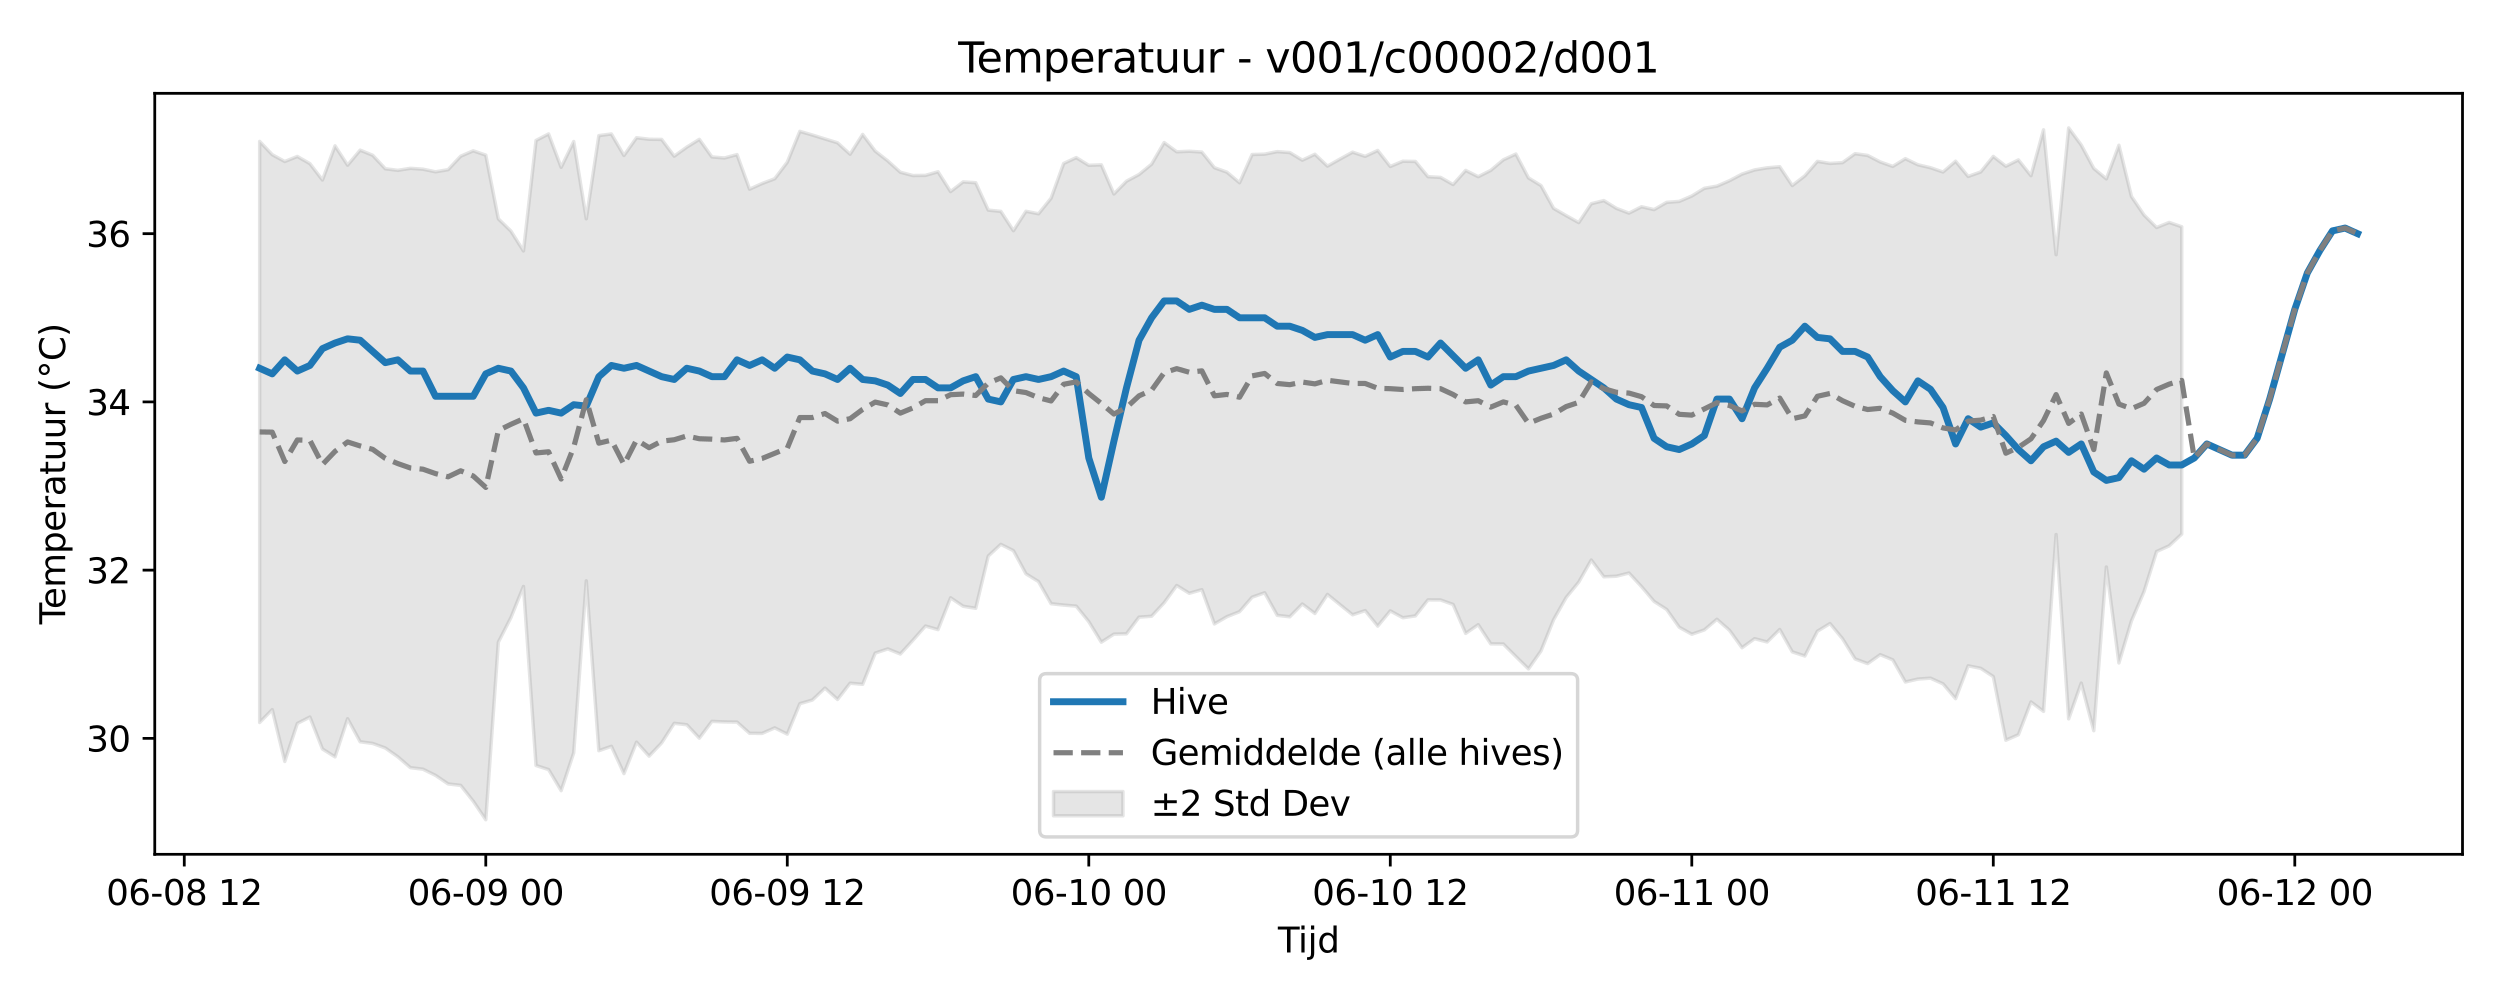 <?xml version="1.0" encoding="utf-8" standalone="no"?>
<!DOCTYPE svg PUBLIC "-//W3C//DTD SVG 1.1//EN"
  "http://www.w3.org/Graphics/SVG/1.1/DTD/svg11.dtd">
<svg xmlns:xlink="http://www.w3.org/1999/xlink" width="720pt" height="288pt" viewBox="0 0 720 288" xmlns="http://www.w3.org/2000/svg" version="1.1">
 <defs>
  <style type="text/css">*{stroke-linejoin: round; stroke-linecap: butt}</style>
 </defs>
 <g id="figure_1">
  <g id="patch_1">
   <path d="M 0 288 
L 720 288 
L 720 0 
L 0 0 
z
" style="fill: #ffffff"/>
  </g>
  <g id="axes_1">
   <g id="patch_2">
    <path d="M 44.57 246.04 
L 709.2 246.04 
L 709.2 26.88 
L 44.57 26.88 
z
" style="fill: #ffffff"/>
   </g>
   <g id="FillBetweenPolyCollection_1">
    <defs>
     <path id="me179915b95" d="M 74.78 -247.28 
L 74.78 -79.923 
L 78.398 -83.626 
L 82.016 -68.701 
L 85.635 -79.645 
L 89.253 -81.492 
L 92.871 -72.284 
L 96.489 -70.018 
L 100.107 -81.007 
L 103.725 -74.368 
L 107.343 -73.886 
L 110.961 -72.576 
L 114.579 -70.032 
L 118.197 -66.911 
L 121.815 -66.468 
L 125.433 -64.689 
L 129.051 -62.23 
L 132.669 -61.813 
L 136.287 -57.256 
L 139.905 -51.922 
L 143.523 -103.058 
L 147.141 -110.128 
L 150.759 -119.093 
L 154.377 -67.538 
L 157.995 -66.352 
L 161.613 -60.285 
L 165.231 -71.196 
L 168.849 -120.732 
L 172.467 -71.797 
L 176.085 -73.058 
L 179.703 -65.21 
L 183.321 -74.254 
L 186.939 -70.231 
L 190.557 -74.052 
L 194.175 -79.679 
L 197.793 -79.271 
L 201.411 -75.41 
L 205.029 -80.245 
L 208.647 -80.083 
L 212.265 -80.036 
L 215.883 -76.801 
L 219.501 -76.781 
L 223.119 -78.378 
L 226.737 -76.568 
L 230.355 -85.342 
L 233.973 -86.393 
L 237.591 -89.825 
L 241.209 -86.552 
L 244.827 -91.234 
L 248.445 -90.917 
L 252.063 -99.903 
L 255.681 -101.111 
L 259.299 -99.646 
L 262.917 -103.599 
L 266.535 -107.704 
L 270.153 -106.668 
L 273.771 -115.84 
L 277.389 -113.388 
L 281.008 -112.816 
L 284.626 -127.865 
L 288.244 -131.222 
L 291.862 -129.406 
L 295.48 -122.736 
L 299.098 -120.5 
L 302.716 -114.125 
L 306.334 -113.734 
L 309.952 -113.431 
L 313.57 -108.961 
L 317.188 -103.052 
L 320.806 -105.371 
L 324.424 -105.459 
L 328.042 -110.261 
L 331.66 -110.515 
L 335.278 -114.401 
L 338.896 -119.373 
L 342.514 -117.132 
L 346.132 -118.176 
L 349.75 -108.302 
L 353.368 -110.401 
L 356.986 -111.833 
L 360.604 -116.006 
L 364.222 -117.283 
L 367.84 -110.783 
L 371.458 -110.362 
L 375.076 -114.052 
L 378.694 -111.315 
L 382.312 -116.803 
L 385.93 -113.85 
L 389.548 -110.939 
L 393.166 -112.144 
L 396.784 -107.679 
L 400.402 -112.063 
L 404.02 -110.089 
L 407.638 -110.619 
L 411.256 -115.235 
L 414.874 -115.211 
L 418.492 -113.918 
L 422.11 -105.578 
L 425.728 -108.087 
L 429.346 -102.569 
L 432.964 -102.527 
L 436.582 -98.906 
L 440.2 -95.357 
L 443.818 -100.537 
L 447.436 -109.514 
L 451.054 -115.905 
L 454.672 -120.343 
L 458.29 -126.709 
L 461.908 -121.885 
L 465.526 -122.047 
L 469.144 -122.964 
L 472.762 -119.045 
L 476.381 -114.792 
L 479.999 -112.476 
L 483.617 -107.357 
L 487.235 -105.339 
L 490.853 -106.581 
L 494.471 -109.649 
L 498.089 -106.475 
L 501.707 -101.447 
L 505.325 -104.062 
L 508.943 -103.11 
L 512.561 -106.71 
L 516.179 -100.258 
L 519.797 -99.067 
L 523.415 -106.209 
L 527.033 -108.419 
L 530.651 -104.037 
L 534.269 -98.226 
L 537.887 -96.881 
L 541.505 -99.453 
L 545.123 -97.963 
L 548.741 -91.594 
L 552.359 -92.425 
L 555.977 -92.69 
L 559.595 -91.048 
L 563.213 -86.785 
L 566.831 -96.249 
L 570.449 -95.524 
L 574.067 -93.137 
L 577.685 -74.818 
L 581.303 -76.4 
L 584.921 -85.84 
L 588.539 -83.128 
L 592.157 -134.065 
L 595.775 -80.967 
L 599.393 -91.269 
L 603.011 -77.557 
L 606.629 -124.711 
L 610.247 -97.068 
L 613.865 -109.19 
L 617.483 -117.623 
L 621.101 -129.162 
L 624.719 -130.796 
L 628.337 -134.193 
L 628.337 -222.696 
L 628.337 -222.696 
L 624.719 -223.94 
L 621.101 -222.478 
L 617.483 -226.077 
L 613.865 -231.414 
L 610.247 -246.169 
L 606.629 -236.484 
L 603.011 -239.494 
L 599.393 -246.239 
L 595.775 -251.158 
L 592.157 -214.641 
L 588.539 -250.612 
L 584.921 -237.403 
L 581.303 -241.944 
L 577.685 -240.133 
L 574.067 -242.948 
L 570.449 -238.485 
L 566.831 -237.184 
L 563.213 -241.571 
L 559.595 -238.463 
L 555.977 -239.704 
L 552.359 -240.546 
L 548.741 -242.3 
L 545.123 -240.084 
L 541.505 -241.363 
L 537.887 -243.242 
L 534.269 -243.743 
L 530.651 -241.162 
L 527.033 -240.933 
L 523.415 -241.527 
L 519.797 -237.364 
L 516.179 -234.559 
L 512.561 -239.988 
L 508.943 -239.667 
L 505.325 -239.061 
L 501.707 -237.869 
L 498.089 -235.955 
L 494.471 -234.396 
L 490.853 -233.773 
L 487.235 -231.554 
L 483.617 -229.997 
L 479.999 -229.723 
L 476.381 -227.638 
L 472.762 -228.461 
L 469.144 -226.618 
L 465.526 -227.997 
L 461.908 -230.235 
L 458.29 -229.334 
L 454.672 -223.894 
L 451.054 -225.91 
L 447.436 -227.994 
L 443.818 -234.549 
L 440.2 -236.768 
L 436.582 -243.64 
L 432.964 -241.98 
L 429.346 -238.939 
L 425.728 -237.112 
L 422.11 -238.928 
L 418.492 -234.857 
L 414.874 -236.91 
L 411.256 -237.116 
L 407.638 -241.501 
L 404.02 -241.57 
L 400.402 -240.057 
L 396.784 -244.672 
L 393.166 -242.975 
L 389.548 -244.18 
L 385.93 -242.193 
L 382.312 -240.162 
L 378.694 -243.574 
L 375.076 -241.875 
L 371.458 -244.066 
L 367.84 -244.337 
L 364.222 -243.605 
L 360.604 -243.497 
L 356.986 -235.365 
L 353.368 -238.412 
L 349.75 -239.704 
L 346.132 -244.211 
L 342.514 -244.447 
L 338.896 -244.283 
L 335.278 -246.948 
L 331.66 -240.721 
L 328.042 -237.745 
L 324.424 -235.818 
L 320.806 -232.137 
L 317.188 -240.532 
L 313.57 -240.391 
L 309.952 -242.611 
L 306.334 -240.924 
L 302.716 -230.92 
L 299.098 -226.429 
L 295.48 -227.155 
L 291.862 -221.561 
L 288.244 -227.128 
L 284.626 -227.486 
L 281.008 -235.383 
L 277.389 -235.618 
L 273.771 -232.82 
L 270.153 -238.531 
L 266.535 -237.495 
L 262.917 -237.447 
L 259.299 -238.4 
L 255.681 -241.665 
L 252.063 -244.488 
L 248.445 -249.283 
L 244.827 -243.583 
L 241.209 -246.88 
L 237.591 -247.991 
L 233.973 -249.116 
L 230.355 -250.167 
L 226.737 -241.291 
L 223.119 -236.52 
L 219.501 -235.157 
L 215.883 -233.521 
L 212.265 -243.475 
L 208.647 -242.506 
L 205.029 -242.806 
L 201.411 -247.871 
L 197.793 -245.625 
L 194.175 -243.025 
L 190.557 -247.845 
L 186.939 -247.897 
L 183.321 -248.335 
L 179.703 -243.228 
L 176.085 -249.415 
L 172.467 -248.946 
L 168.849 -224.986 
L 165.231 -247.24 
L 161.613 -239.809 
L 157.995 -249.431 
L 154.377 -247.552 
L 150.759 -215.724 
L 147.141 -221.459 
L 143.523 -224.976 
L 139.905 -243.327 
L 136.287 -244.568 
L 132.669 -243.01 
L 129.051 -239.133 
L 125.433 -238.52 
L 121.815 -239.278 
L 118.197 -239.528 
L 114.579 -238.944 
L 110.961 -239.4 
L 107.343 -243.281 
L 103.725 -244.76 
L 100.107 -240.428 
L 96.489 -245.995 
L 92.871 -236.154 
L 89.253 -240.866 
L 85.635 -242.944 
L 82.016 -241.487 
L 78.398 -243.461 
L 74.78 -247.28 
z
" style="stroke: #808080; stroke-opacity: 0.2"/>
    </defs>
    <g clip-path="url(#p1ab9bbac31)">
     <use xlink:href="#me179915b95" x="0" y="288" style="fill: #808080; fill-opacity: 0.2; stroke: #808080; stroke-opacity: 0.2"/>
    </g>
   </g>
   <g id="matplotlib.axis_1">
    <g id="xtick_1">
     <g id="line2d_1">
      <defs>
       <path id="mf1a47d966e" d="M 0 0 
L 0 3.5 
" style="stroke: #000000; stroke-width: 0.8"/>
      </defs>
      <g>
       <use xlink:href="#mf1a47d966e" x="53.072" y="246.04" style="stroke: #000000; stroke-width: 0.8"/>
      </g>
     </g>
     <g id="text_1">
      <!-- 06-08 12 -->
      <g transform="translate(30.592 260.638) scale(0.1 -0.1)">
       <defs>
        <path id="DejaVuSans-30" d="M 2034 4250 
Q 1547 4250 1301 3770 
Q 1056 3291 1056 2328 
Q 1056 1369 1301 889 
Q 1547 409 2034 409 
Q 2525 409 2770 889 
Q 3016 1369 3016 2328 
Q 3016 3291 2770 3770 
Q 2525 4250 2034 4250 
z
M 2034 4750 
Q 2819 4750 3233 4129 
Q 3647 3509 3647 2328 
Q 3647 1150 3233 529 
Q 2819 -91 2034 -91 
Q 1250 -91 836 529 
Q 422 1150 422 2328 
Q 422 3509 836 4129 
Q 1250 4750 2034 4750 
z
" transform="scale(0.016)"/>
        <path id="DejaVuSans-36" d="M 2113 2584 
Q 1688 2584 1439 2293 
Q 1191 2003 1191 1497 
Q 1191 994 1439 701 
Q 1688 409 2113 409 
Q 2538 409 2786 701 
Q 3034 994 3034 1497 
Q 3034 2003 2786 2293 
Q 2538 2584 2113 2584 
z
M 3366 4563 
L 3366 3988 
Q 3128 4100 2886 4159 
Q 2644 4219 2406 4219 
Q 1781 4219 1451 3797 
Q 1122 3375 1075 2522 
Q 1259 2794 1537 2939 
Q 1816 3084 2150 3084 
Q 2853 3084 3261 2657 
Q 3669 2231 3669 1497 
Q 3669 778 3244 343 
Q 2819 -91 2113 -91 
Q 1303 -91 875 529 
Q 447 1150 447 2328 
Q 447 3434 972 4092 
Q 1497 4750 2381 4750 
Q 2619 4750 2861 4703 
Q 3103 4656 3366 4563 
z
" transform="scale(0.016)"/>
        <path id="DejaVuSans-2d" d="M 313 2009 
L 1997 2009 
L 1997 1497 
L 313 1497 
L 313 2009 
z
" transform="scale(0.016)"/>
        <path id="DejaVuSans-38" d="M 2034 2216 
Q 1584 2216 1326 1975 
Q 1069 1734 1069 1313 
Q 1069 891 1326 650 
Q 1584 409 2034 409 
Q 2484 409 2743 651 
Q 3003 894 3003 1313 
Q 3003 1734 2745 1975 
Q 2488 2216 2034 2216 
z
M 1403 2484 
Q 997 2584 770 2862 
Q 544 3141 544 3541 
Q 544 4100 942 4425 
Q 1341 4750 2034 4750 
Q 2731 4750 3128 4425 
Q 3525 4100 3525 3541 
Q 3525 3141 3298 2862 
Q 3072 2584 2669 2484 
Q 3125 2378 3379 2068 
Q 3634 1759 3634 1313 
Q 3634 634 3220 271 
Q 2806 -91 2034 -91 
Q 1263 -91 848 271 
Q 434 634 434 1313 
Q 434 1759 690 2068 
Q 947 2378 1403 2484 
z
M 1172 3481 
Q 1172 3119 1398 2916 
Q 1625 2713 2034 2713 
Q 2441 2713 2670 2916 
Q 2900 3119 2900 3481 
Q 2900 3844 2670 4047 
Q 2441 4250 2034 4250 
Q 1625 4250 1398 4047 
Q 1172 3844 1172 3481 
z
" transform="scale(0.016)"/>
        <path id="DejaVuSans-20" transform="scale(0.016)"/>
        <path id="DejaVuSans-31" d="M 794 531 
L 1825 531 
L 1825 4091 
L 703 3866 
L 703 4441 
L 1819 4666 
L 2450 4666 
L 2450 531 
L 3481 531 
L 3481 0 
L 794 0 
L 794 531 
z
" transform="scale(0.016)"/>
        <path id="DejaVuSans-32" d="M 1228 531 
L 3431 531 
L 3431 0 
L 469 0 
L 469 531 
Q 828 903 1448 1529 
Q 2069 2156 2228 2338 
Q 2531 2678 2651 2914 
Q 2772 3150 2772 3378 
Q 2772 3750 2511 3984 
Q 2250 4219 1831 4219 
Q 1534 4219 1204 4116 
Q 875 4013 500 3803 
L 500 4441 
Q 881 4594 1212 4672 
Q 1544 4750 1819 4750 
Q 2544 4750 2975 4387 
Q 3406 4025 3406 3419 
Q 3406 3131 3298 2873 
Q 3191 2616 2906 2266 
Q 2828 2175 2409 1742 
Q 1991 1309 1228 531 
z
" transform="scale(0.016)"/>
       </defs>
       <use xlink:href="#DejaVuSans-30"/>
       <use xlink:href="#DejaVuSans-36" transform="translate(63.623 0)"/>
       <use xlink:href="#DejaVuSans-2d" transform="translate(127.246 0)"/>
       <use xlink:href="#DejaVuSans-30" transform="translate(163.33 0)"/>
       <use xlink:href="#DejaVuSans-38" transform="translate(226.953 0)"/>
       <use xlink:href="#DejaVuSans-20" transform="translate(290.576 0)"/>
       <use xlink:href="#DejaVuSans-31" transform="translate(322.363 0)"/>
       <use xlink:href="#DejaVuSans-32" transform="translate(385.986 0)"/>
      </g>
     </g>
    </g>
    <g id="xtick_2">
     <g id="line2d_2">
      <g>
       <use xlink:href="#mf1a47d966e" x="139.905" y="246.04" style="stroke: #000000; stroke-width: 0.8"/>
      </g>
     </g>
     <g id="text_2">
      <!-- 06-09 00 -->
      <g transform="translate(117.424 260.638) scale(0.1 -0.1)">
       <defs>
        <path id="DejaVuSans-39" d="M 703 97 
L 703 672 
Q 941 559 1184 500 
Q 1428 441 1663 441 
Q 2288 441 2617 861 
Q 2947 1281 2994 2138 
Q 2813 1869 2534 1725 
Q 2256 1581 1919 1581 
Q 1219 1581 811 2004 
Q 403 2428 403 3163 
Q 403 3881 828 4315 
Q 1253 4750 1959 4750 
Q 2769 4750 3195 4129 
Q 3622 3509 3622 2328 
Q 3622 1225 3098 567 
Q 2575 -91 1691 -91 
Q 1453 -91 1209 -44 
Q 966 3 703 97 
z
M 1959 2075 
Q 2384 2075 2632 2365 
Q 2881 2656 2881 3163 
Q 2881 3666 2632 3958 
Q 2384 4250 1959 4250 
Q 1534 4250 1286 3958 
Q 1038 3666 1038 3163 
Q 1038 2656 1286 2365 
Q 1534 2075 1959 2075 
z
" transform="scale(0.016)"/>
       </defs>
       <use xlink:href="#DejaVuSans-30"/>
       <use xlink:href="#DejaVuSans-36" transform="translate(63.623 0)"/>
       <use xlink:href="#DejaVuSans-2d" transform="translate(127.246 0)"/>
       <use xlink:href="#DejaVuSans-30" transform="translate(163.33 0)"/>
       <use xlink:href="#DejaVuSans-39" transform="translate(226.953 0)"/>
       <use xlink:href="#DejaVuSans-20" transform="translate(290.576 0)"/>
       <use xlink:href="#DejaVuSans-30" transform="translate(322.363 0)"/>
       <use xlink:href="#DejaVuSans-30" transform="translate(385.986 0)"/>
      </g>
     </g>
    </g>
    <g id="xtick_3">
     <g id="line2d_3">
      <g>
       <use xlink:href="#mf1a47d966e" x="226.737" y="246.04" style="stroke: #000000; stroke-width: 0.8"/>
      </g>
     </g>
     <g id="text_3">
      <!-- 06-09 12 -->
      <g transform="translate(204.257 260.638) scale(0.1 -0.1)">
       <use xlink:href="#DejaVuSans-30"/>
       <use xlink:href="#DejaVuSans-36" transform="translate(63.623 0)"/>
       <use xlink:href="#DejaVuSans-2d" transform="translate(127.246 0)"/>
       <use xlink:href="#DejaVuSans-30" transform="translate(163.33 0)"/>
       <use xlink:href="#DejaVuSans-39" transform="translate(226.953 0)"/>
       <use xlink:href="#DejaVuSans-20" transform="translate(290.576 0)"/>
       <use xlink:href="#DejaVuSans-31" transform="translate(322.363 0)"/>
       <use xlink:href="#DejaVuSans-32" transform="translate(385.986 0)"/>
      </g>
     </g>
    </g>
    <g id="xtick_4">
     <g id="line2d_4">
      <g>
       <use xlink:href="#mf1a47d966e" x="313.57" y="246.04" style="stroke: #000000; stroke-width: 0.8"/>
      </g>
     </g>
     <g id="text_4">
      <!-- 06-10 00 -->
      <g transform="translate(291.089 260.638) scale(0.1 -0.1)">
       <use xlink:href="#DejaVuSans-30"/>
       <use xlink:href="#DejaVuSans-36" transform="translate(63.623 0)"/>
       <use xlink:href="#DejaVuSans-2d" transform="translate(127.246 0)"/>
       <use xlink:href="#DejaVuSans-31" transform="translate(163.33 0)"/>
       <use xlink:href="#DejaVuSans-30" transform="translate(226.953 0)"/>
       <use xlink:href="#DejaVuSans-20" transform="translate(290.576 0)"/>
       <use xlink:href="#DejaVuSans-30" transform="translate(322.363 0)"/>
       <use xlink:href="#DejaVuSans-30" transform="translate(385.986 0)"/>
      </g>
     </g>
    </g>
    <g id="xtick_5">
     <g id="line2d_5">
      <g>
       <use xlink:href="#mf1a47d966e" x="400.402" y="246.04" style="stroke: #000000; stroke-width: 0.8"/>
      </g>
     </g>
     <g id="text_5">
      <!-- 06-10 12 -->
      <g transform="translate(377.922 260.638) scale(0.1 -0.1)">
       <use xlink:href="#DejaVuSans-30"/>
       <use xlink:href="#DejaVuSans-36" transform="translate(63.623 0)"/>
       <use xlink:href="#DejaVuSans-2d" transform="translate(127.246 0)"/>
       <use xlink:href="#DejaVuSans-31" transform="translate(163.33 0)"/>
       <use xlink:href="#DejaVuSans-30" transform="translate(226.953 0)"/>
       <use xlink:href="#DejaVuSans-20" transform="translate(290.576 0)"/>
       <use xlink:href="#DejaVuSans-31" transform="translate(322.363 0)"/>
       <use xlink:href="#DejaVuSans-32" transform="translate(385.986 0)"/>
      </g>
     </g>
    </g>
    <g id="xtick_6">
     <g id="line2d_6">
      <g>
       <use xlink:href="#mf1a47d966e" x="487.235" y="246.04" style="stroke: #000000; stroke-width: 0.8"/>
      </g>
     </g>
     <g id="text_6">
      <!-- 06-11 00 -->
      <g transform="translate(464.754 260.638) scale(0.1 -0.1)">
       <use xlink:href="#DejaVuSans-30"/>
       <use xlink:href="#DejaVuSans-36" transform="translate(63.623 0)"/>
       <use xlink:href="#DejaVuSans-2d" transform="translate(127.246 0)"/>
       <use xlink:href="#DejaVuSans-31" transform="translate(163.33 0)"/>
       <use xlink:href="#DejaVuSans-31" transform="translate(226.953 0)"/>
       <use xlink:href="#DejaVuSans-20" transform="translate(290.576 0)"/>
       <use xlink:href="#DejaVuSans-30" transform="translate(322.363 0)"/>
       <use xlink:href="#DejaVuSans-30" transform="translate(385.986 0)"/>
      </g>
     </g>
    </g>
    <g id="xtick_7">
     <g id="line2d_7">
      <g>
       <use xlink:href="#mf1a47d966e" x="574.067" y="246.04" style="stroke: #000000; stroke-width: 0.8"/>
      </g>
     </g>
     <g id="text_7">
      <!-- 06-11 12 -->
      <g transform="translate(551.587 260.638) scale(0.1 -0.1)">
       <use xlink:href="#DejaVuSans-30"/>
       <use xlink:href="#DejaVuSans-36" transform="translate(63.623 0)"/>
       <use xlink:href="#DejaVuSans-2d" transform="translate(127.246 0)"/>
       <use xlink:href="#DejaVuSans-31" transform="translate(163.33 0)"/>
       <use xlink:href="#DejaVuSans-31" transform="translate(226.953 0)"/>
       <use xlink:href="#DejaVuSans-20" transform="translate(290.576 0)"/>
       <use xlink:href="#DejaVuSans-31" transform="translate(322.363 0)"/>
       <use xlink:href="#DejaVuSans-32" transform="translate(385.986 0)"/>
      </g>
     </g>
    </g>
    <g id="xtick_8">
     <g id="line2d_8">
      <g>
       <use xlink:href="#mf1a47d966e" x="660.899" y="246.04" style="stroke: #000000; stroke-width: 0.8"/>
      </g>
     </g>
     <g id="text_8">
      <!-- 06-12 00 -->
      <g transform="translate(638.419 260.638) scale(0.1 -0.1)">
       <use xlink:href="#DejaVuSans-30"/>
       <use xlink:href="#DejaVuSans-36" transform="translate(63.623 0)"/>
       <use xlink:href="#DejaVuSans-2d" transform="translate(127.246 0)"/>
       <use xlink:href="#DejaVuSans-31" transform="translate(163.33 0)"/>
       <use xlink:href="#DejaVuSans-32" transform="translate(226.953 0)"/>
       <use xlink:href="#DejaVuSans-20" transform="translate(290.576 0)"/>
       <use xlink:href="#DejaVuSans-30" transform="translate(322.363 0)"/>
       <use xlink:href="#DejaVuSans-30" transform="translate(385.986 0)"/>
      </g>
     </g>
    </g>
    <g id="text_9">
     <!-- Tijd -->
     <g transform="translate(368.035 274.317) scale(0.1 -0.1)">
      <defs>
       <path id="DejaVuSans-54" d="M -19 4666 
L 3928 4666 
L 3928 4134 
L 2272 4134 
L 2272 0 
L 1638 0 
L 1638 4134 
L -19 4134 
L -19 4666 
z
" transform="scale(0.016)"/>
       <path id="DejaVuSans-69" d="M 603 3500 
L 1178 3500 
L 1178 0 
L 603 0 
L 603 3500 
z
M 603 4863 
L 1178 4863 
L 1178 4134 
L 603 4134 
L 603 4863 
z
" transform="scale(0.016)"/>
       <path id="DejaVuSans-6a" d="M 603 3500 
L 1178 3500 
L 1178 -63 
Q 1178 -731 923 -1031 
Q 669 -1331 103 -1331 
L -116 -1331 
L -116 -844 
L 38 -844 
Q 366 -844 484 -692 
Q 603 -541 603 -63 
L 603 3500 
z
M 603 4863 
L 1178 4863 
L 1178 4134 
L 603 4134 
L 603 4863 
z
" transform="scale(0.016)"/>
       <path id="DejaVuSans-64" d="M 2906 2969 
L 2906 4863 
L 3481 4863 
L 3481 0 
L 2906 0 
L 2906 525 
Q 2725 213 2448 61 
Q 2172 -91 1784 -91 
Q 1150 -91 751 415 
Q 353 922 353 1747 
Q 353 2572 751 3078 
Q 1150 3584 1784 3584 
Q 2172 3584 2448 3432 
Q 2725 3281 2906 2969 
z
M 947 1747 
Q 947 1113 1208 752 
Q 1469 391 1925 391 
Q 2381 391 2643 752 
Q 2906 1113 2906 1747 
Q 2906 2381 2643 2742 
Q 2381 3103 1925 3103 
Q 1469 3103 1208 2742 
Q 947 2381 947 1747 
z
" transform="scale(0.016)"/>
      </defs>
      <use xlink:href="#DejaVuSans-54"/>
      <use xlink:href="#DejaVuSans-69" transform="translate(57.959 0)"/>
      <use xlink:href="#DejaVuSans-6a" transform="translate(85.742 0)"/>
      <use xlink:href="#DejaVuSans-64" transform="translate(113.525 0)"/>
     </g>
    </g>
   </g>
   <g id="matplotlib.axis_2">
    <g id="ytick_1">
     <g id="line2d_9">
      <defs>
       <path id="m592ee75bf1" d="M 0 0 
L -3.5 0 
" style="stroke: #000000; stroke-width: 0.8"/>
      </defs>
      <g>
       <use xlink:href="#m592ee75bf1" x="44.57" y="212.648" style="stroke: #000000; stroke-width: 0.8"/>
      </g>
     </g>
     <g id="text_10">
      <!-- 30 -->
      <g transform="translate(24.845 216.447) scale(0.1 -0.1)">
       <defs>
        <path id="DejaVuSans-33" d="M 2597 2516 
Q 3050 2419 3304 2112 
Q 3559 1806 3559 1356 
Q 3559 666 3084 287 
Q 2609 -91 1734 -91 
Q 1441 -91 1130 -33 
Q 819 25 488 141 
L 488 750 
Q 750 597 1062 519 
Q 1375 441 1716 441 
Q 2309 441 2620 675 
Q 2931 909 2931 1356 
Q 2931 1769 2642 2001 
Q 2353 2234 1838 2234 
L 1294 2234 
L 1294 2753 
L 1863 2753 
Q 2328 2753 2575 2939 
Q 2822 3125 2822 3475 
Q 2822 3834 2567 4026 
Q 2313 4219 1838 4219 
Q 1578 4219 1281 4162 
Q 984 4106 628 3988 
L 628 4550 
Q 988 4650 1302 4700 
Q 1616 4750 1894 4750 
Q 2613 4750 3031 4423 
Q 3450 4097 3450 3541 
Q 3450 3153 3228 2886 
Q 3006 2619 2597 2516 
z
" transform="scale(0.016)"/>
       </defs>
       <use xlink:href="#DejaVuSans-33"/>
       <use xlink:href="#DejaVuSans-30" transform="translate(63.623 0)"/>
      </g>
     </g>
    </g>
    <g id="ytick_2">
     <g id="line2d_10">
      <g>
       <use xlink:href="#m592ee75bf1" x="44.57" y="164.197" style="stroke: #000000; stroke-width: 0.8"/>
      </g>
     </g>
     <g id="text_11">
      <!-- 32 -->
      <g transform="translate(24.845 167.996) scale(0.1 -0.1)">
       <use xlink:href="#DejaVuSans-33"/>
       <use xlink:href="#DejaVuSans-32" transform="translate(63.623 0)"/>
      </g>
     </g>
    </g>
    <g id="ytick_3">
     <g id="line2d_11">
      <g>
       <use xlink:href="#m592ee75bf1" x="44.57" y="115.747" style="stroke: #000000; stroke-width: 0.8"/>
      </g>
     </g>
     <g id="text_12">
      <!-- 34 -->
      <g transform="translate(24.845 119.546) scale(0.1 -0.1)">
       <defs>
        <path id="DejaVuSans-34" d="M 2419 4116 
L 825 1625 
L 2419 1625 
L 2419 4116 
z
M 2253 4666 
L 3047 4666 
L 3047 1625 
L 3713 1625 
L 3713 1100 
L 3047 1100 
L 3047 0 
L 2419 0 
L 2419 1100 
L 313 1100 
L 313 1709 
L 2253 4666 
z
" transform="scale(0.016)"/>
       </defs>
       <use xlink:href="#DejaVuSans-33"/>
       <use xlink:href="#DejaVuSans-34" transform="translate(63.623 0)"/>
      </g>
     </g>
    </g>
    <g id="ytick_4">
     <g id="line2d_12">
      <g>
       <use xlink:href="#m592ee75bf1" x="44.57" y="67.296" style="stroke: #000000; stroke-width: 0.8"/>
      </g>
     </g>
     <g id="text_13">
      <!-- 36 -->
      <g transform="translate(24.845 71.095) scale(0.1 -0.1)">
       <use xlink:href="#DejaVuSans-33"/>
       <use xlink:href="#DejaVuSans-36" transform="translate(63.623 0)"/>
      </g>
     </g>
    </g>
    <g id="text_14">
     <!-- Temperatuur (°C) -->
     <g transform="translate(18.765 179.816) rotate(-90) scale(0.1 -0.1)">
      <defs>
       <path id="DejaVuSans-65" d="M 3597 1894 
L 3597 1613 
L 953 1613 
Q 991 1019 1311 708 
Q 1631 397 2203 397 
Q 2534 397 2845 478 
Q 3156 559 3463 722 
L 3463 178 
Q 3153 47 2828 -22 
Q 2503 -91 2169 -91 
Q 1331 -91 842 396 
Q 353 884 353 1716 
Q 353 2575 817 3079 
Q 1281 3584 2069 3584 
Q 2775 3584 3186 3129 
Q 3597 2675 3597 1894 
z
M 3022 2063 
Q 3016 2534 2758 2815 
Q 2500 3097 2075 3097 
Q 1594 3097 1305 2825 
Q 1016 2553 972 2059 
L 3022 2063 
z
" transform="scale(0.016)"/>
       <path id="DejaVuSans-6d" d="M 3328 2828 
Q 3544 3216 3844 3400 
Q 4144 3584 4550 3584 
Q 5097 3584 5394 3201 
Q 5691 2819 5691 2113 
L 5691 0 
L 5113 0 
L 5113 2094 
Q 5113 2597 4934 2840 
Q 4756 3084 4391 3084 
Q 3944 3084 3684 2787 
Q 3425 2491 3425 1978 
L 3425 0 
L 2847 0 
L 2847 2094 
Q 2847 2600 2669 2842 
Q 2491 3084 2119 3084 
Q 1678 3084 1418 2786 
Q 1159 2488 1159 1978 
L 1159 0 
L 581 0 
L 581 3500 
L 1159 3500 
L 1159 2956 
Q 1356 3278 1631 3431 
Q 1906 3584 2284 3584 
Q 2666 3584 2933 3390 
Q 3200 3197 3328 2828 
z
" transform="scale(0.016)"/>
       <path id="DejaVuSans-70" d="M 1159 525 
L 1159 -1331 
L 581 -1331 
L 581 3500 
L 1159 3500 
L 1159 2969 
Q 1341 3281 1617 3432 
Q 1894 3584 2278 3584 
Q 2916 3584 3314 3078 
Q 3713 2572 3713 1747 
Q 3713 922 3314 415 
Q 2916 -91 2278 -91 
Q 1894 -91 1617 61 
Q 1341 213 1159 525 
z
M 3116 1747 
Q 3116 2381 2855 2742 
Q 2594 3103 2138 3103 
Q 1681 3103 1420 2742 
Q 1159 2381 1159 1747 
Q 1159 1113 1420 752 
Q 1681 391 2138 391 
Q 2594 391 2855 752 
Q 3116 1113 3116 1747 
z
" transform="scale(0.016)"/>
       <path id="DejaVuSans-72" d="M 2631 2963 
Q 2534 3019 2420 3045 
Q 2306 3072 2169 3072 
Q 1681 3072 1420 2755 
Q 1159 2438 1159 1844 
L 1159 0 
L 581 0 
L 581 3500 
L 1159 3500 
L 1159 2956 
Q 1341 3275 1631 3429 
Q 1922 3584 2338 3584 
Q 2397 3584 2469 3576 
Q 2541 3569 2628 3553 
L 2631 2963 
z
" transform="scale(0.016)"/>
       <path id="DejaVuSans-61" d="M 2194 1759 
Q 1497 1759 1228 1600 
Q 959 1441 959 1056 
Q 959 750 1161 570 
Q 1363 391 1709 391 
Q 2188 391 2477 730 
Q 2766 1069 2766 1631 
L 2766 1759 
L 2194 1759 
z
M 3341 1997 
L 3341 0 
L 2766 0 
L 2766 531 
Q 2569 213 2275 61 
Q 1981 -91 1556 -91 
Q 1019 -91 701 211 
Q 384 513 384 1019 
Q 384 1609 779 1909 
Q 1175 2209 1959 2209 
L 2766 2209 
L 2766 2266 
Q 2766 2663 2505 2880 
Q 2244 3097 1772 3097 
Q 1472 3097 1187 3025 
Q 903 2953 641 2809 
L 641 3341 
Q 956 3463 1253 3523 
Q 1550 3584 1831 3584 
Q 2591 3584 2966 3190 
Q 3341 2797 3341 1997 
z
" transform="scale(0.016)"/>
       <path id="DejaVuSans-74" d="M 1172 4494 
L 1172 3500 
L 2356 3500 
L 2356 3053 
L 1172 3053 
L 1172 1153 
Q 1172 725 1289 603 
Q 1406 481 1766 481 
L 2356 481 
L 2356 0 
L 1766 0 
Q 1100 0 847 248 
Q 594 497 594 1153 
L 594 3053 
L 172 3053 
L 172 3500 
L 594 3500 
L 594 4494 
L 1172 4494 
z
" transform="scale(0.016)"/>
       <path id="DejaVuSans-75" d="M 544 1381 
L 544 3500 
L 1119 3500 
L 1119 1403 
Q 1119 906 1312 657 
Q 1506 409 1894 409 
Q 2359 409 2629 706 
Q 2900 1003 2900 1516 
L 2900 3500 
L 3475 3500 
L 3475 0 
L 2900 0 
L 2900 538 
Q 2691 219 2414 64 
Q 2138 -91 1772 -91 
Q 1169 -91 856 284 
Q 544 659 544 1381 
z
M 1991 3584 
L 1991 3584 
z
" transform="scale(0.016)"/>
       <path id="DejaVuSans-28" d="M 1984 4856 
Q 1566 4138 1362 3434 
Q 1159 2731 1159 2009 
Q 1159 1288 1364 580 
Q 1569 -128 1984 -844 
L 1484 -844 
Q 1016 -109 783 600 
Q 550 1309 550 2009 
Q 550 2706 781 3412 
Q 1013 4119 1484 4856 
L 1984 4856 
z
" transform="scale(0.016)"/>
       <path id="DejaVuSans-b0" d="M 1600 4347 
Q 1350 4347 1178 4173 
Q 1006 4000 1006 3750 
Q 1006 3503 1178 3333 
Q 1350 3163 1600 3163 
Q 1850 3163 2022 3333 
Q 2194 3503 2194 3750 
Q 2194 3997 2020 4172 
Q 1847 4347 1600 4347 
z
M 1600 4750 
Q 1800 4750 1984 4673 
Q 2169 4597 2303 4453 
Q 2447 4313 2519 4134 
Q 2591 3956 2591 3750 
Q 2591 3338 2302 3052 
Q 2013 2766 1594 2766 
Q 1172 2766 890 3047 
Q 609 3328 609 3750 
Q 609 4169 896 4459 
Q 1184 4750 1600 4750 
z
" transform="scale(0.016)"/>
       <path id="DejaVuSans-43" d="M 4122 4306 
L 4122 3641 
Q 3803 3938 3442 4084 
Q 3081 4231 2675 4231 
Q 1875 4231 1450 3742 
Q 1025 3253 1025 2328 
Q 1025 1406 1450 917 
Q 1875 428 2675 428 
Q 3081 428 3442 575 
Q 3803 722 4122 1019 
L 4122 359 
Q 3791 134 3420 21 
Q 3050 -91 2638 -91 
Q 1578 -91 968 557 
Q 359 1206 359 2328 
Q 359 3453 968 4101 
Q 1578 4750 2638 4750 
Q 3056 4750 3426 4639 
Q 3797 4528 4122 4306 
z
" transform="scale(0.016)"/>
       <path id="DejaVuSans-29" d="M 513 4856 
L 1013 4856 
Q 1481 4119 1714 3412 
Q 1947 2706 1947 2009 
Q 1947 1309 1714 600 
Q 1481 -109 1013 -844 
L 513 -844 
Q 928 -128 1133 580 
Q 1338 1288 1338 2009 
Q 1338 2731 1133 3434 
Q 928 4138 513 4856 
z
" transform="scale(0.016)"/>
      </defs>
      <use xlink:href="#DejaVuSans-54"/>
      <use xlink:href="#DejaVuSans-65" transform="translate(44.084 0)"/>
      <use xlink:href="#DejaVuSans-6d" transform="translate(105.607 0)"/>
      <use xlink:href="#DejaVuSans-70" transform="translate(203.02 0)"/>
      <use xlink:href="#DejaVuSans-65" transform="translate(266.496 0)"/>
      <use xlink:href="#DejaVuSans-72" transform="translate(328.02 0)"/>
      <use xlink:href="#DejaVuSans-61" transform="translate(369.133 0)"/>
      <use xlink:href="#DejaVuSans-74" transform="translate(430.412 0)"/>
      <use xlink:href="#DejaVuSans-75" transform="translate(469.621 0)"/>
      <use xlink:href="#DejaVuSans-75" transform="translate(533 0)"/>
      <use xlink:href="#DejaVuSans-72" transform="translate(596.379 0)"/>
      <use xlink:href="#DejaVuSans-20" transform="translate(637.492 0)"/>
      <use xlink:href="#DejaVuSans-28" transform="translate(669.279 0)"/>
      <use xlink:href="#DejaVuSans-b0" transform="translate(708.293 0)"/>
      <use xlink:href="#DejaVuSans-43" transform="translate(758.293 0)"/>
      <use xlink:href="#DejaVuSans-29" transform="translate(828.117 0)"/>
     </g>
    </g>
   </g>
   <g id="line2d_13">
    <path d="M 74.78 106.057 
L 78.398 107.672 
L 82.016 103.634 
L 85.635 106.864 
L 89.253 105.249 
L 92.871 100.404 
L 96.489 98.789 
L 100.107 97.578 
L 103.725 97.981 
L 110.961 104.442 
L 114.579 103.634 
L 118.197 106.864 
L 121.815 106.864 
L 125.433 114.132 
L 136.287 114.132 
L 139.905 107.672 
L 143.523 106.057 
L 147.141 106.864 
L 150.759 111.709 
L 154.377 118.977 
L 157.995 118.169 
L 161.613 118.977 
L 165.231 116.554 
L 168.849 116.958 
L 172.467 108.479 
L 176.085 105.249 
L 179.703 106.057 
L 183.321 105.249 
L 190.557 108.479 
L 194.175 109.287 
L 197.793 106.057 
L 201.411 106.864 
L 205.029 108.479 
L 208.647 108.479 
L 212.265 103.634 
L 215.883 105.249 
L 219.501 103.634 
L 223.119 106.057 
L 226.737 102.826 
L 230.355 103.634 
L 233.973 106.864 
L 237.591 107.672 
L 241.209 109.287 
L 244.827 106.057 
L 248.445 109.287 
L 252.063 109.69 
L 255.681 110.902 
L 259.299 113.324 
L 262.917 109.287 
L 266.535 109.287 
L 270.153 111.709 
L 273.771 111.709 
L 277.389 109.69 
L 281.008 108.479 
L 284.626 114.939 
L 288.244 115.747 
L 291.862 109.287 
L 295.48 108.479 
L 299.098 109.287 
L 302.716 108.479 
L 306.334 106.864 
L 309.952 108.479 
L 313.57 131.897 
L 317.188 143.202 
L 320.806 127.052 
L 324.424 111.709 
L 328.042 97.981 
L 331.66 91.521 
L 335.278 86.676 
L 338.896 86.676 
L 342.514 89.099 
L 346.132 87.888 
L 349.75 89.099 
L 353.368 89.099 
L 356.986 91.521 
L 364.222 91.521 
L 367.84 93.944 
L 371.458 93.944 
L 375.076 95.155 
L 378.694 97.174 
L 382.312 96.366 
L 389.548 96.366 
L 393.166 97.981 
L 396.784 96.366 
L 400.402 102.826 
L 404.02 101.211 
L 407.638 101.211 
L 411.256 102.826 
L 414.874 98.789 
L 422.11 106.057 
L 425.728 103.634 
L 429.346 110.902 
L 432.964 108.479 
L 436.582 108.479 
L 440.2 106.864 
L 447.436 105.249 
L 451.054 103.634 
L 454.672 106.864 
L 461.908 111.709 
L 465.526 114.939 
L 469.144 116.554 
L 472.762 117.362 
L 476.381 126.244 
L 479.999 128.667 
L 483.617 129.474 
L 487.235 127.859 
L 490.853 125.437 
L 494.471 114.939 
L 498.089 114.939 
L 501.707 120.592 
L 505.325 111.709 
L 508.943 106.057 
L 512.561 100 
L 516.179 97.981 
L 519.797 93.944 
L 523.415 97.174 
L 527.033 97.578 
L 530.651 101.211 
L 534.269 101.211 
L 537.887 102.826 
L 541.505 108.479 
L 545.123 112.517 
L 548.741 115.747 
L 552.359 109.69 
L 555.977 112.113 
L 559.595 117.362 
L 563.213 127.859 
L 566.831 120.592 
L 570.449 123.014 
L 574.067 121.803 
L 577.685 125.437 
L 581.303 129.474 
L 584.921 132.704 
L 588.539 128.667 
L 592.157 127.052 
L 595.775 130.282 
L 599.393 127.859 
L 603.011 135.934 
L 606.629 138.357 
L 610.247 137.549 
L 613.865 132.704 
L 617.483 135.127 
L 621.101 131.897 
L 624.719 133.916 
L 628.337 133.916 
L 631.955 131.897 
L 635.573 127.859 
L 642.809 131.089 
L 646.427 131.089 
L 650.045 126.244 
L 653.663 114.939 
L 660.899 89.099 
L 664.517 78.601 
L 668.135 72.141 
L 671.754 66.489 
L 675.372 65.681 
L 678.99 67.296 
L 678.99 67.296 
" clip-path="url(#p1ab9bbac31)" style="fill: none; stroke: #1f77b4; stroke-width: 2; stroke-linecap: square"/>
   </g>
   <g id="line2d_14">
    <path d="M 74.78 124.399 
L 78.398 124.456 
L 82.016 132.906 
L 85.635 126.706 
L 89.253 126.821 
L 92.871 133.781 
L 96.489 129.993 
L 100.107 127.282 
L 103.725 128.436 
L 107.343 129.417 
L 110.961 132.012 
L 114.579 133.512 
L 118.197 134.781 
L 121.815 135.127 
L 125.433 136.396 
L 129.051 137.319 
L 132.669 135.588 
L 136.287 137.088 
L 139.905 140.376 
L 143.523 123.983 
L 147.141 122.207 
L 150.759 120.592 
L 154.377 130.455 
L 157.995 130.109 
L 161.613 137.953 
L 165.231 128.782 
L 168.849 115.141 
L 172.467 127.629 
L 176.085 126.763 
L 179.703 133.781 
L 183.321 126.706 
L 186.939 128.936 
L 190.557 127.052 
L 194.175 126.648 
L 197.793 125.552 
L 201.411 126.36 
L 205.029 126.475 
L 208.647 126.706 
L 212.265 126.244 
L 215.883 132.839 
L 219.501 132.031 
L 226.737 129.071 
L 230.355 120.246 
L 233.973 120.246 
L 237.591 119.092 
L 241.209 121.284 
L 244.827 120.592 
L 248.445 117.9 
L 252.063 115.804 
L 255.681 116.612 
L 259.299 118.977 
L 262.917 117.477 
L 266.535 115.401 
L 270.153 115.401 
L 273.771 113.67 
L 277.389 113.497 
L 281.008 113.901 
L 284.626 110.325 
L 288.244 108.825 
L 291.862 112.517 
L 295.48 113.055 
L 299.098 114.535 
L 302.716 115.477 
L 306.334 110.671 
L 309.952 109.979 
L 313.57 113.324 
L 317.188 116.208 
L 320.806 119.246 
L 324.424 117.362 
L 328.042 113.997 
L 331.66 112.382 
L 335.278 107.325 
L 338.896 106.172 
L 342.514 107.21 
L 346.132 106.806 
L 349.75 113.997 
L 353.368 113.593 
L 356.986 114.401 
L 360.604 108.248 
L 364.222 107.556 
L 367.84 110.44 
L 371.458 110.786 
L 375.076 110.036 
L 378.694 110.556 
L 382.312 109.517 
L 389.548 110.44 
L 393.166 110.44 
L 396.784 111.824 
L 400.402 111.94 
L 404.02 112.171 
L 407.638 111.94 
L 411.256 111.824 
L 414.874 111.94 
L 418.492 113.613 
L 422.11 115.747 
L 425.728 115.401 
L 429.346 117.246 
L 432.964 115.747 
L 436.582 116.727 
L 440.2 121.938 
L 443.818 120.457 
L 447.436 119.246 
L 451.054 117.092 
L 454.672 115.881 
L 458.29 109.979 
L 461.908 111.94 
L 465.526 112.978 
L 469.144 113.209 
L 472.762 114.247 
L 476.381 116.785 
L 479.999 116.9 
L 483.617 119.323 
L 487.235 119.553 
L 494.471 115.977 
L 498.089 116.785 
L 501.707 118.342 
L 505.325 116.439 
L 508.943 116.612 
L 512.561 114.651 
L 516.179 120.592 
L 519.797 119.784 
L 523.415 114.132 
L 527.033 113.324 
L 530.651 115.401 
L 534.269 117.016 
L 537.887 117.938 
L 541.505 117.592 
L 545.123 118.977 
L 548.741 121.053 
L 552.359 121.515 
L 555.977 121.803 
L 559.595 123.245 
L 563.213 123.822 
L 566.831 121.284 
L 570.449 120.995 
L 574.067 119.957 
L 577.685 130.524 
L 581.303 128.828 
L 584.921 126.379 
L 588.539 121.13 
L 592.157 113.647 
L 595.775 121.938 
L 599.393 119.246 
L 603.011 129.474 
L 606.629 107.402 
L 610.247 116.381 
L 613.865 117.698 
L 617.483 116.15 
L 621.101 112.18 
L 624.719 110.632 
L 628.337 109.556 
L 631.955 131.897 
L 635.573 127.859 
L 642.809 131.089 
L 646.427 131.089 
L 650.045 126.244 
L 653.663 114.939 
L 660.899 89.099 
L 664.517 78.601 
L 668.135 72.141 
L 671.754 66.489 
L 675.372 65.681 
L 678.99 67.296 
L 678.99 67.296 
" clip-path="url(#p1ab9bbac31)" style="fill: none; stroke-dasharray: 5.55,2.4; stroke-dashoffset: 0; stroke: #808080; stroke-width: 1.5"/>
   </g>
   <g id="patch_3">
    <path d="M 44.57 246.04 
L 44.57 26.88 
" style="fill: none; stroke: #000000; stroke-width: 0.8; stroke-linejoin: miter; stroke-linecap: square"/>
   </g>
   <g id="patch_4">
    <path d="M 709.2 246.04 
L 709.2 26.88 
" style="fill: none; stroke: #000000; stroke-width: 0.8; stroke-linejoin: miter; stroke-linecap: square"/>
   </g>
   <g id="patch_5">
    <path d="M 44.57 246.04 
L 709.2 246.04 
" style="fill: none; stroke: #000000; stroke-width: 0.8; stroke-linejoin: miter; stroke-linecap: square"/>
   </g>
   <g id="patch_6">
    <path d="M 44.57 26.88 
L 709.2 26.88 
" style="fill: none; stroke: #000000; stroke-width: 0.8; stroke-linejoin: miter; stroke-linecap: square"/>
   </g>
   <g id="text_15">
    <!-- Temperatuur - v001/c00002/d001 -->
    <g transform="translate(275.963 20.88) scale(0.12 -0.12)">
     <defs>
      <path id="DejaVuSans-76" d="M 191 3500 
L 800 3500 
L 1894 563 
L 2988 3500 
L 3597 3500 
L 2284 0 
L 1503 0 
L 191 3500 
z
" transform="scale(0.016)"/>
      <path id="DejaVuSans-2f" d="M 1625 4666 
L 2156 4666 
L 531 -594 
L 0 -594 
L 1625 4666 
z
" transform="scale(0.016)"/>
      <path id="DejaVuSans-63" d="M 3122 3366 
L 3122 2828 
Q 2878 2963 2633 3030 
Q 2388 3097 2138 3097 
Q 1578 3097 1268 2742 
Q 959 2388 959 1747 
Q 959 1106 1268 751 
Q 1578 397 2138 397 
Q 2388 397 2633 464 
Q 2878 531 3122 666 
L 3122 134 
Q 2881 22 2623 -34 
Q 2366 -91 2075 -91 
Q 1284 -91 818 406 
Q 353 903 353 1747 
Q 353 2603 823 3093 
Q 1294 3584 2113 3584 
Q 2378 3584 2631 3529 
Q 2884 3475 3122 3366 
z
" transform="scale(0.016)"/>
     </defs>
     <use xlink:href="#DejaVuSans-54"/>
     <use xlink:href="#DejaVuSans-65" transform="translate(44.084 0)"/>
     <use xlink:href="#DejaVuSans-6d" transform="translate(105.607 0)"/>
     <use xlink:href="#DejaVuSans-70" transform="translate(203.02 0)"/>
     <use xlink:href="#DejaVuSans-65" transform="translate(266.496 0)"/>
     <use xlink:href="#DejaVuSans-72" transform="translate(328.02 0)"/>
     <use xlink:href="#DejaVuSans-61" transform="translate(369.133 0)"/>
     <use xlink:href="#DejaVuSans-74" transform="translate(430.412 0)"/>
     <use xlink:href="#DejaVuSans-75" transform="translate(469.621 0)"/>
     <use xlink:href="#DejaVuSans-75" transform="translate(533 0)"/>
     <use xlink:href="#DejaVuSans-72" transform="translate(596.379 0)"/>
     <use xlink:href="#DejaVuSans-20" transform="translate(637.492 0)"/>
     <use xlink:href="#DejaVuSans-2d" transform="translate(669.279 0)"/>
     <use xlink:href="#DejaVuSans-20" transform="translate(705.363 0)"/>
     <use xlink:href="#DejaVuSans-76" transform="translate(737.15 0)"/>
     <use xlink:href="#DejaVuSans-30" transform="translate(796.33 0)"/>
     <use xlink:href="#DejaVuSans-30" transform="translate(859.953 0)"/>
     <use xlink:href="#DejaVuSans-31" transform="translate(923.576 0)"/>
     <use xlink:href="#DejaVuSans-2f" transform="translate(987.199 0)"/>
     <use xlink:href="#DejaVuSans-63" transform="translate(1020.891 0)"/>
     <use xlink:href="#DejaVuSans-30" transform="translate(1075.871 0)"/>
     <use xlink:href="#DejaVuSans-30" transform="translate(1139.494 0)"/>
     <use xlink:href="#DejaVuSans-30" transform="translate(1203.117 0)"/>
     <use xlink:href="#DejaVuSans-30" transform="translate(1266.74 0)"/>
     <use xlink:href="#DejaVuSans-32" transform="translate(1330.363 0)"/>
     <use xlink:href="#DejaVuSans-2f" transform="translate(1393.986 0)"/>
     <use xlink:href="#DejaVuSans-64" transform="translate(1427.678 0)"/>
     <use xlink:href="#DejaVuSans-30" transform="translate(1491.154 0)"/>
     <use xlink:href="#DejaVuSans-30" transform="translate(1554.777 0)"/>
     <use xlink:href="#DejaVuSans-31" transform="translate(1618.4 0)"/>
    </g>
   </g>
   <g id="legend_1">
    <g id="patch_7">
     <path d="M 301.413 241.04 
L 452.357 241.04 
Q 454.357 241.04 454.357 239.04 
L 454.357 196.006 
Q 454.357 194.006 452.357 194.006 
L 301.413 194.006 
Q 299.413 194.006 299.413 196.006 
L 299.413 239.04 
Q 299.413 241.04 301.413 241.04 
z
" style="fill: #ffffff; opacity: 0.8; stroke: #cccccc; stroke-linejoin: miter"/>
    </g>
    <g id="line2d_15">
     <path d="M 303.413 202.104 
L 313.413 202.104 
L 323.413 202.104 
" style="fill: none; stroke: #1f77b4; stroke-width: 2; stroke-linecap: square"/>
    </g>
    <g id="text_16">
     <!-- Hive -->
     <g transform="translate(331.413 205.604) scale(0.1 -0.1)">
      <defs>
       <path id="DejaVuSans-48" d="M 628 4666 
L 1259 4666 
L 1259 2753 
L 3553 2753 
L 3553 4666 
L 4184 4666 
L 4184 0 
L 3553 0 
L 3553 2222 
L 1259 2222 
L 1259 0 
L 628 0 
L 628 4666 
z
" transform="scale(0.016)"/>
      </defs>
      <use xlink:href="#DejaVuSans-48"/>
      <use xlink:href="#DejaVuSans-69" transform="translate(75.195 0)"/>
      <use xlink:href="#DejaVuSans-76" transform="translate(102.979 0)"/>
      <use xlink:href="#DejaVuSans-65" transform="translate(162.158 0)"/>
     </g>
    </g>
    <g id="line2d_16">
     <path d="M 303.413 216.782 
L 313.413 216.782 
L 323.413 216.782 
" style="fill: none; stroke-dasharray: 5.55,2.4; stroke-dashoffset: 0; stroke: #808080; stroke-width: 1.5"/>
    </g>
    <g id="text_17">
     <!-- Gemiddelde (alle hives) -->
     <g transform="translate(331.413 220.282) scale(0.1 -0.1)">
      <defs>
       <path id="DejaVuSans-47" d="M 3809 666 
L 3809 1919 
L 2778 1919 
L 2778 2438 
L 4434 2438 
L 4434 434 
Q 4069 175 3628 42 
Q 3188 -91 2688 -91 
Q 1594 -91 976 548 
Q 359 1188 359 2328 
Q 359 3472 976 4111 
Q 1594 4750 2688 4750 
Q 3144 4750 3555 4637 
Q 3966 4525 4313 4306 
L 4313 3634 
Q 3963 3931 3569 4081 
Q 3175 4231 2741 4231 
Q 1884 4231 1454 3753 
Q 1025 3275 1025 2328 
Q 1025 1384 1454 906 
Q 1884 428 2741 428 
Q 3075 428 3337 486 
Q 3600 544 3809 666 
z
" transform="scale(0.016)"/>
       <path id="DejaVuSans-6c" d="M 603 4863 
L 1178 4863 
L 1178 0 
L 603 0 
L 603 4863 
z
" transform="scale(0.016)"/>
       <path id="DejaVuSans-68" d="M 3513 2113 
L 3513 0 
L 2938 0 
L 2938 2094 
Q 2938 2591 2744 2837 
Q 2550 3084 2163 3084 
Q 1697 3084 1428 2787 
Q 1159 2491 1159 1978 
L 1159 0 
L 581 0 
L 581 4863 
L 1159 4863 
L 1159 2956 
Q 1366 3272 1645 3428 
Q 1925 3584 2291 3584 
Q 2894 3584 3203 3211 
Q 3513 2838 3513 2113 
z
" transform="scale(0.016)"/>
       <path id="DejaVuSans-73" d="M 2834 3397 
L 2834 2853 
Q 2591 2978 2328 3040 
Q 2066 3103 1784 3103 
Q 1356 3103 1142 2972 
Q 928 2841 928 2578 
Q 928 2378 1081 2264 
Q 1234 2150 1697 2047 
L 1894 2003 
Q 2506 1872 2764 1633 
Q 3022 1394 3022 966 
Q 3022 478 2636 193 
Q 2250 -91 1575 -91 
Q 1294 -91 989 -36 
Q 684 19 347 128 
L 347 722 
Q 666 556 975 473 
Q 1284 391 1588 391 
Q 1994 391 2212 530 
Q 2431 669 2431 922 
Q 2431 1156 2273 1281 
Q 2116 1406 1581 1522 
L 1381 1569 
Q 847 1681 609 1914 
Q 372 2147 372 2553 
Q 372 3047 722 3315 
Q 1072 3584 1716 3584 
Q 2034 3584 2315 3537 
Q 2597 3491 2834 3397 
z
" transform="scale(0.016)"/>
      </defs>
      <use xlink:href="#DejaVuSans-47"/>
      <use xlink:href="#DejaVuSans-65" transform="translate(77.49 0)"/>
      <use xlink:href="#DejaVuSans-6d" transform="translate(139.014 0)"/>
      <use xlink:href="#DejaVuSans-69" transform="translate(236.426 0)"/>
      <use xlink:href="#DejaVuSans-64" transform="translate(264.209 0)"/>
      <use xlink:href="#DejaVuSans-64" transform="translate(327.686 0)"/>
      <use xlink:href="#DejaVuSans-65" transform="translate(391.162 0)"/>
      <use xlink:href="#DejaVuSans-6c" transform="translate(452.686 0)"/>
      <use xlink:href="#DejaVuSans-64" transform="translate(480.469 0)"/>
      <use xlink:href="#DejaVuSans-65" transform="translate(543.945 0)"/>
      <use xlink:href="#DejaVuSans-20" transform="translate(605.469 0)"/>
      <use xlink:href="#DejaVuSans-28" transform="translate(637.256 0)"/>
      <use xlink:href="#DejaVuSans-61" transform="translate(676.27 0)"/>
      <use xlink:href="#DejaVuSans-6c" transform="translate(737.549 0)"/>
      <use xlink:href="#DejaVuSans-6c" transform="translate(765.332 0)"/>
      <use xlink:href="#DejaVuSans-65" transform="translate(793.115 0)"/>
      <use xlink:href="#DejaVuSans-20" transform="translate(854.639 0)"/>
      <use xlink:href="#DejaVuSans-68" transform="translate(886.426 0)"/>
      <use xlink:href="#DejaVuSans-69" transform="translate(949.805 0)"/>
      <use xlink:href="#DejaVuSans-76" transform="translate(977.588 0)"/>
      <use xlink:href="#DejaVuSans-65" transform="translate(1036.768 0)"/>
      <use xlink:href="#DejaVuSans-73" transform="translate(1098.291 0)"/>
      <use xlink:href="#DejaVuSans-29" transform="translate(1150.391 0)"/>
     </g>
    </g>
    <g id="patch_8">
     <path d="M 303.413 234.96 
L 323.413 234.96 
L 323.413 227.96 
L 303.413 227.96 
z
" style="fill: #808080; fill-opacity: 0.2; stroke: #808080; stroke-opacity: 0.2; stroke-linejoin: miter"/>
    </g>
    <g id="text_18">
     <!-- ±2 Std Dev -->
     <g transform="translate(331.413 234.96) scale(0.1 -0.1)">
      <defs>
       <path id="DejaVuSans-b1" d="M 2944 4013 
L 2944 2803 
L 4684 2803 
L 4684 2272 
L 2944 2272 
L 2944 1063 
L 2419 1063 
L 2419 2272 
L 678 2272 
L 678 2803 
L 2419 2803 
L 2419 4013 
L 2944 4013 
z
M 678 531 
L 4684 531 
L 4684 0 
L 678 0 
L 678 531 
z
" transform="scale(0.016)"/>
       <path id="DejaVuSans-53" d="M 3425 4513 
L 3425 3897 
Q 3066 4069 2747 4153 
Q 2428 4238 2131 4238 
Q 1616 4238 1336 4038 
Q 1056 3838 1056 3469 
Q 1056 3159 1242 3001 
Q 1428 2844 1947 2747 
L 2328 2669 
Q 3034 2534 3370 2195 
Q 3706 1856 3706 1288 
Q 3706 609 3251 259 
Q 2797 -91 1919 -91 
Q 1588 -91 1214 -16 
Q 841 59 441 206 
L 441 856 
Q 825 641 1194 531 
Q 1563 422 1919 422 
Q 2459 422 2753 634 
Q 3047 847 3047 1241 
Q 3047 1584 2836 1778 
Q 2625 1972 2144 2069 
L 1759 2144 
Q 1053 2284 737 2584 
Q 422 2884 422 3419 
Q 422 4038 858 4394 
Q 1294 4750 2059 4750 
Q 2388 4750 2728 4690 
Q 3069 4631 3425 4513 
z
" transform="scale(0.016)"/>
       <path id="DejaVuSans-44" d="M 1259 4147 
L 1259 519 
L 2022 519 
Q 2988 519 3436 956 
Q 3884 1394 3884 2338 
Q 3884 3275 3436 3711 
Q 2988 4147 2022 4147 
L 1259 4147 
z
M 628 4666 
L 1925 4666 
Q 3281 4666 3915 4102 
Q 4550 3538 4550 2338 
Q 4550 1131 3912 565 
Q 3275 0 1925 0 
L 628 0 
L 628 4666 
z
" transform="scale(0.016)"/>
      </defs>
      <use xlink:href="#DejaVuSans-b1"/>
      <use xlink:href="#DejaVuSans-32" transform="translate(83.789 0)"/>
      <use xlink:href="#DejaVuSans-20" transform="translate(147.412 0)"/>
      <use xlink:href="#DejaVuSans-53" transform="translate(179.199 0)"/>
      <use xlink:href="#DejaVuSans-74" transform="translate(242.676 0)"/>
      <use xlink:href="#DejaVuSans-64" transform="translate(281.885 0)"/>
      <use xlink:href="#DejaVuSans-20" transform="translate(345.361 0)"/>
      <use xlink:href="#DejaVuSans-44" transform="translate(377.148 0)"/>
      <use xlink:href="#DejaVuSans-65" transform="translate(454.15 0)"/>
      <use xlink:href="#DejaVuSans-76" transform="translate(515.674 0)"/>
     </g>
    </g>
   </g>
  </g>
 </g>
 <defs>
  <clipPath id="p1ab9bbac31">
   <rect x="44.57" y="26.88" width="664.63" height="219.16"/>
  </clipPath>
 </defs>
</svg>
